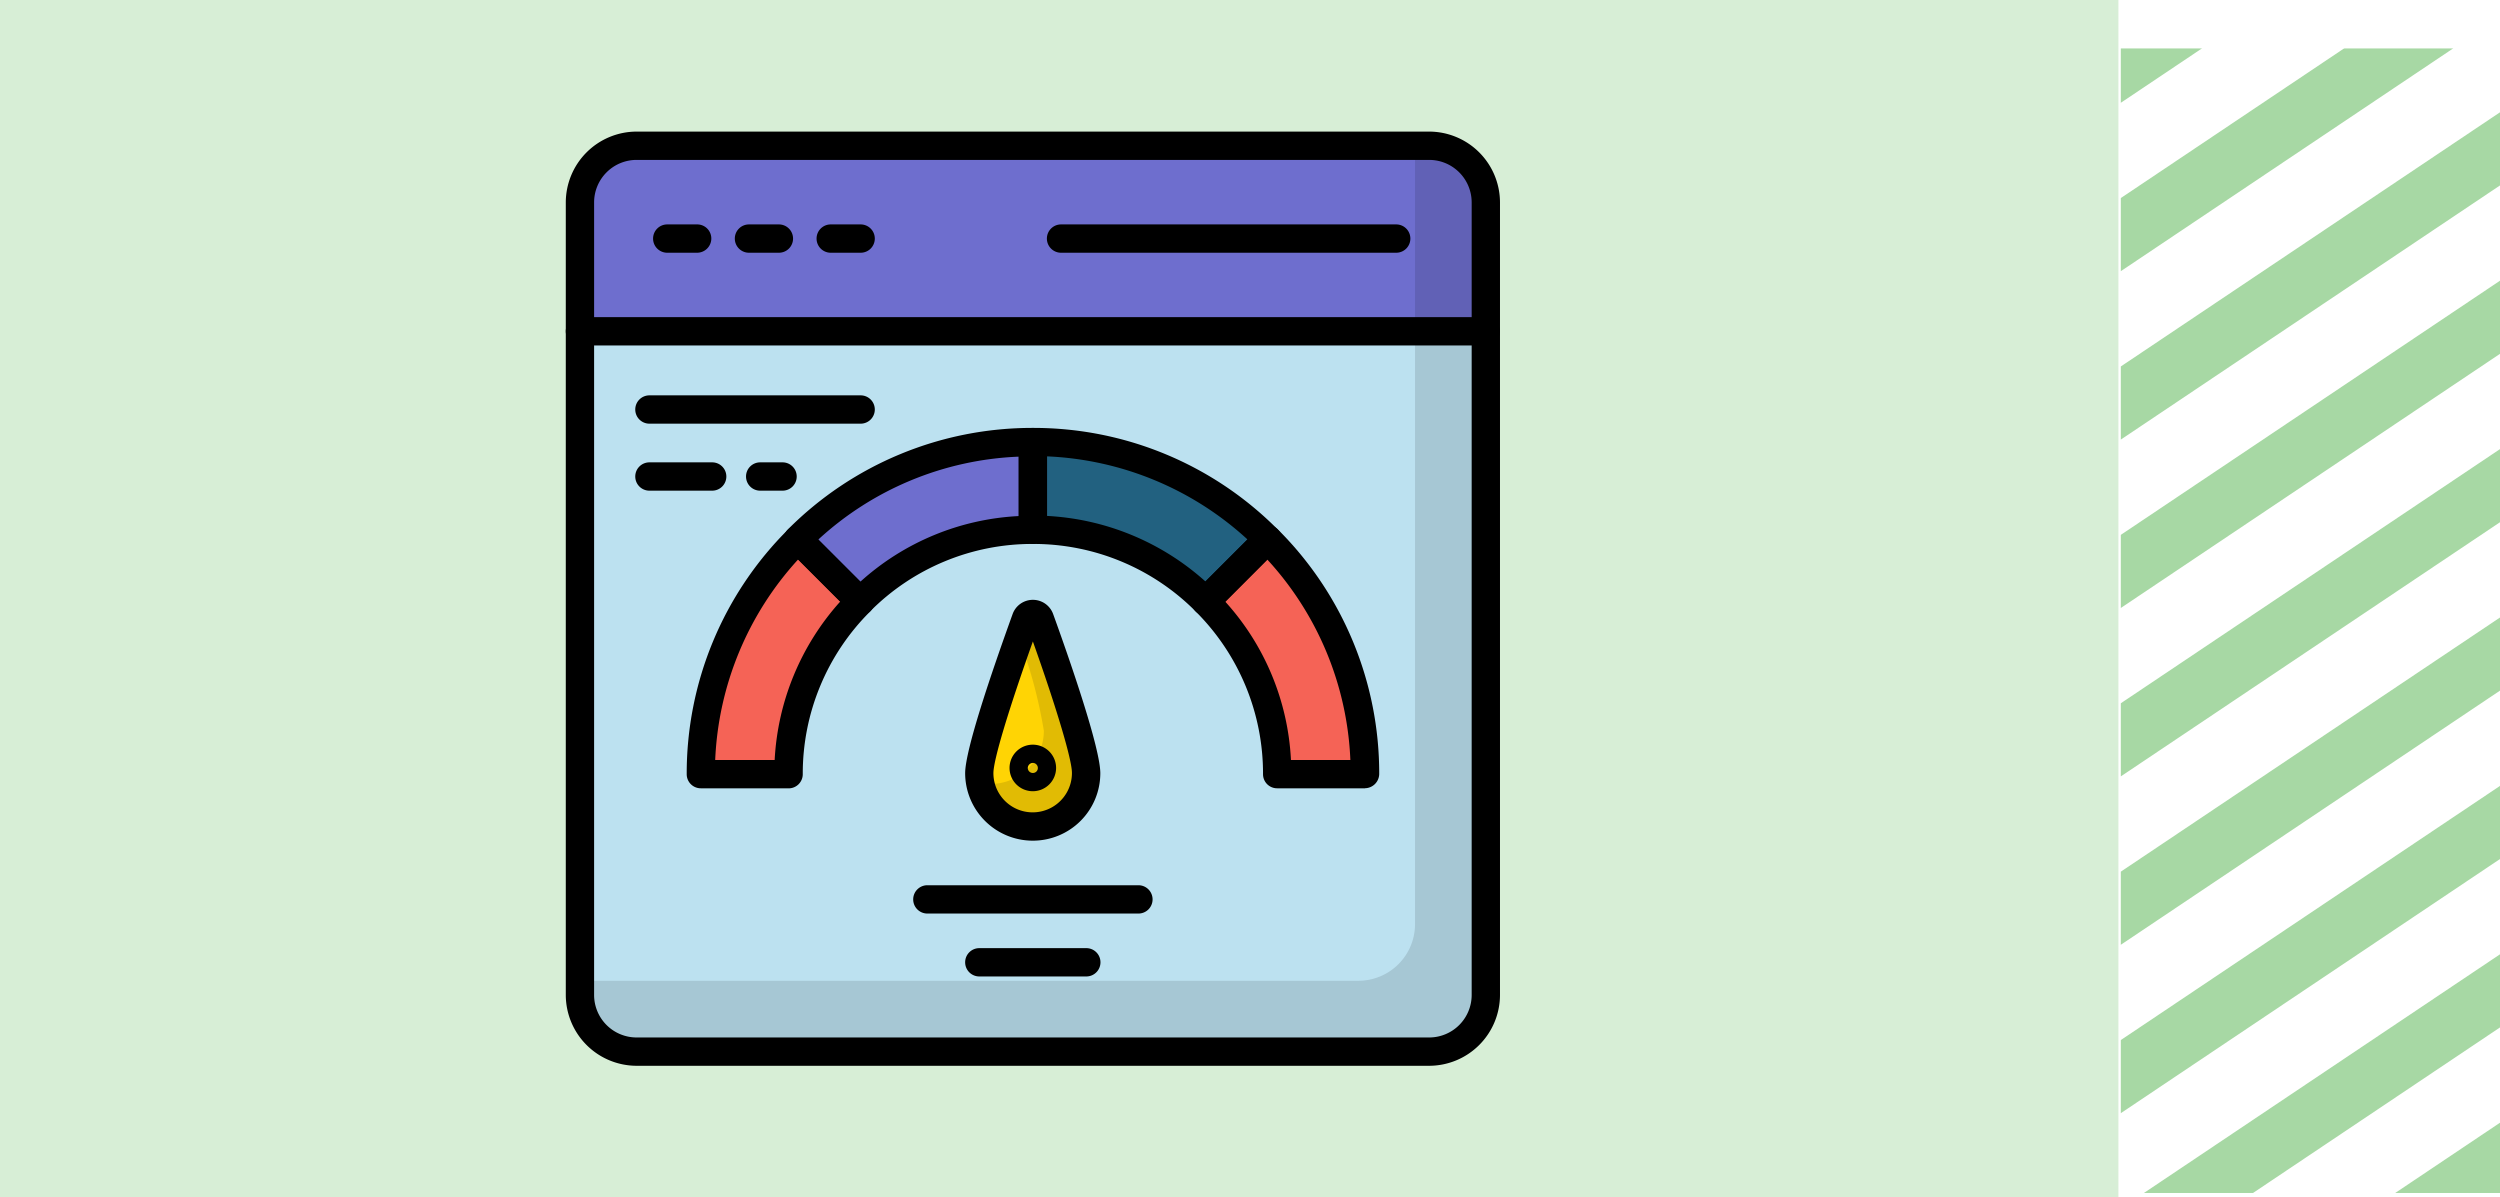 <svg xmlns="http://www.w3.org/2000/svg" xmlns:xlink="http://www.w3.org/1999/xlink" width="190" height="91" viewBox="0 0 190 91">
  <defs>
    <clipPath id="clip-path">
      <rect id="Rectángulo_401573" data-name="Rectángulo 401573" width="28.836" height="87" fill="#3ba935"/>
    </clipPath>
    <clipPath id="clip-path-2">
      <rect id="Rectángulo_401572" data-name="Rectángulo 401572" width="72.283" height="205.455" fill="#3ba935"/>
    </clipPath>
    <clipPath id="clip-path-3">
      <rect id="Rectángulo_403385" data-name="Rectángulo 403385" width="71" height="71" transform="translate(1273.051 967)" fill="#fff" stroke="#707070" stroke-width="1"/>
    </clipPath>
  </defs>
  <g id="img3" transform="translate(-1230.051 -957)">
    <g id="Grupo_1101940" data-name="Grupo 1101940" transform="translate(1420.051 1047.667) rotate(180)">
      <g id="Grupo_1099687" data-name="Grupo 1099687" clip-path="url(#clip-path)">
        <g id="Grupo_1099686" data-name="Grupo 1099686" transform="translate(-6.669 -43.137)" opacity="0.45" style="mix-blend-mode: multiply;isolation: isolate">
          <g id="Grupo_1099685" data-name="Grupo 1099685">
            <g id="Grupo_1099684" data-name="Grupo 1099684" clip-path="url(#clip-path-2)">
              <path id="Trazado_873516" data-name="Trazado 873516" d="M3.011,19.235,87.333,7.789,86.8,12.52,2.48,23.966Z" transform="matrix(0.898, -0.44, 0.44, 0.898, -11.17, 159.431)" fill="#3ba935"/>
              <path id="Trazado_873517" data-name="Trazado 873517" d="M3.011,19.235,87.333,7.789,86.8,12.52,2.48,23.966Z" transform="matrix(0.898, -0.44, 0.44, 0.898, -11.17, 146.632)" fill="#3ba935"/>
              <path id="Trazado_873518" data-name="Trazado 873518" d="M3.011,19.235,87.333,7.789,86.8,12.52,2.48,23.966Z" transform="matrix(0.898, -0.44, 0.44, 0.898, -11.17, 133.833)" fill="#3ba935"/>
              <path id="Trazado_873519" data-name="Trazado 873519" d="M3.011,19.235,87.333,7.789,86.8,12.52,2.48,23.966Z" transform="matrix(0.898, -0.44, 0.44, 0.898, -11.17, 121.035)" fill="#3ba935"/>
              <path id="Trazado_873520" data-name="Trazado 873520" d="M3.011,19.235,87.333,7.789,86.8,12.52,2.48,23.966Z" transform="matrix(0.898, -0.44, 0.44, 0.898, -11.17, 108.236)" fill="#3ba935"/>
              <path id="Trazado_873521" data-name="Trazado 873521" d="M3.011,19.235,87.333,7.789,86.8,12.52,2.48,23.966Z" transform="matrix(0.898, -0.44, 0.44, 0.898, -11.17, 95.438)" fill="#3ba935"/>
              <path id="Trazado_873522" data-name="Trazado 873522" d="M3.011,19.235,87.333,7.789,86.8,12.52,2.48,23.966Z" transform="matrix(0.898, -0.44, 0.44, 0.898, -11.17, 82.639)" fill="#3ba935"/>
              <path id="Trazado_873523" data-name="Trazado 873523" d="M3.011,19.235,87.333,7.789,86.8,12.52,2.48,23.966Z" transform="matrix(0.898, -0.44, 0.44, 0.898, -11.17, 69.841)" fill="#3ba935"/>
              <path id="Trazado_873524" data-name="Trazado 873524" d="M3.011,19.235,87.333,7.789,86.8,12.52,2.48,23.966Z" transform="matrix(0.898, -0.44, 0.44, 0.898, -11.17, 57.043)" fill="#3ba935"/>
              <path id="Trazado_873525" data-name="Trazado 873525" d="M3.011,19.235,87.333,7.789,86.8,12.52,2.48,23.966Z" transform="matrix(0.898, -0.44, 0.44, 0.898, -11.17, 44.244)" fill="#3ba935"/>
              <path id="Trazado_873526" data-name="Trazado 873526" d="M3.011,19.235,87.333,7.789,86.8,12.52,2.48,23.966Z" transform="translate(-11.17 31.445) rotate(-26.114)" fill="#3ba935"/>
            </g>
          </g>
        </g>
      </g>
      <rect id="Rectángulo_401574" data-name="Rectángulo 401574" width="161" height="91" transform="translate(29 -0.333)" fill="#d7eed6"/>
    </g>
    <g id="Enmascarar_grupo_1098760" data-name="Enmascarar grupo 1098760" clip-path="url(#clip-path-3)">
      <g id="velocidad" transform="translate(1271.941 965.891)">
        <g id="Grupo_1103072" data-name="Grupo 1103072">
          <g id="Grupo_1103063" data-name="Grupo 1103063">
            <path id="Trazado_919969" data-name="Trazado 919969" d="M71.033,6.49a4.308,4.308,0,0,0-4.3-4.3H6.49a4.308,4.308,0,0,0-4.3,4.3V16.3H71.033Z" fill="#6e6ece"/>
          </g>
          <g id="Grupo_1103064" data-name="Grupo 1103064">
            <path id="Trazado_919970" data-name="Trazado 919970" d="M2.185,16.286V66.729a4.308,4.308,0,0,0,4.3,4.3H66.729a4.308,4.308,0,0,0,4.3-4.3V16.286Z" fill="#bce1f0"/>
          </g>
          <g id="Grupo_1103065" data-name="Grupo 1103065" opacity="0.12">
            <path id="Trazado_919971" data-name="Trazado 919971" d="M66.729,2.185H65.653V61.348a4.308,4.308,0,0,1-4.3,4.3H2.185v1.076a4.308,4.308,0,0,0,4.3,4.3H66.729a4.308,4.308,0,0,0,4.3-4.3V6.49a4.308,4.308,0,0,0-4.3-4.3Z"/>
          </g>
          <g id="Grupo_1103066" data-name="Grupo 1103066">
            <path id="Trazado_919972" data-name="Trazado 919972" d="M54.448,32.094l-4.715,4.7A18.5,18.5,0,0,0,36.6,31.362V24.695a25.224,25.224,0,0,1,17.85,7.4Z" fill="#226180"/>
          </g>
          <g id="Grupo_1103067" data-name="Grupo 1103067">
            <path id="Trazado_919973" data-name="Trazado 919973" d="M36.609,24.706v6.667a18.5,18.5,0,0,0-13.135,5.436l-4.7-4.7A25.125,25.125,0,0,1,36.609,24.706Z" fill="#6e6ece"/>
          </g>
          <g id="Grupo_1103068" data-name="Grupo 1103068">
            <path id="Trazado_919974" data-name="Trazado 919974" d="M23.474,36.809a18.5,18.5,0,0,0-5.436,13.135H11.371A25.162,25.162,0,0,1,18.76,32.105Z" fill="#f56356"/>
          </g>
          <g id="Grupo_1103069" data-name="Grupo 1103069">
            <path id="Trazado_919975" data-name="Trazado 919975" d="M61.848,49.944H55.18a18.5,18.5,0,0,0-5.436-13.135l4.715-4.7a25.162,25.162,0,0,1,7.388,17.839Z" fill="#f56356"/>
          </g>
          <g id="Grupo_1103070" data-name="Grupo 1103070">
            <path id="Trazado_919976" data-name="Trazado 919976" d="M40.67,49.877a4.06,4.06,0,0,1-8.121,0c0-1.731,2.441-8.664,3.539-11.726a.558.558,0,0,1,1.054,0C38.251,41.2,40.67,48.147,40.67,49.877Z" fill="#ffd404"/>
          </g>
          <g id="Grupo_1103071" data-name="Grupo 1103071" opacity="0.12">
            <path id="Trazado_919977" data-name="Trazado 919977" d="M37.142,38.14a.558.558,0,0,0-1.054,0c-.155.433-.333.932-.532,1.487a36.908,36.908,0,0,1,1.886,7.011,4.043,4.043,0,0,1-4.049,4.049,4.261,4.261,0,0,1-.765-.078,4.057,4.057,0,0,0,8.043-.743C40.67,48.147,38.251,41.2,37.142,38.14Z"/>
          </g>
        </g>
        <g id="Grupo_1103108" data-name="Grupo 1103108">
          <g id="Grupo_1103092" data-name="Grupo 1103092">
            <g id="Grupo_1103091" data-name="Grupo 1103091">
              <g id="Grupo_1103090" data-name="Grupo 1103090">
                <g id="Grupo_1103089" data-name="Grupo 1103089">
                  <g id="Grupo_1103076" data-name="Grupo 1103076">
                    <g id="Grupo_1103073" data-name="Grupo 1103073">
                      <path id="Trazado_919978" data-name="Trazado 919978" d="M23.519,23.308H7.466a1.076,1.076,0,1,1,0-2.152H23.519a1.076,1.076,0,0,1,0,2.152Z"/>
                    </g>
                    <g id="Grupo_1103074" data-name="Grupo 1103074">
                      <path id="Trazado_919979" data-name="Trazado 919979" d="M17.584,28.4h-1.7a1.076,1.076,0,1,1,0-2.152h1.7a1.076,1.076,0,1,1,0,2.152Z"/>
                    </g>
                    <g id="Grupo_1103075" data-name="Grupo 1103075">
                      <path id="Trazado_919980" data-name="Trazado 919980" d="M12.236,28.4H7.466a1.076,1.076,0,1,1,0-2.152h4.77a1.076,1.076,0,1,1,0,2.152Z"/>
                    </g>
                  </g>
                  <g id="Grupo_1103088" data-name="Grupo 1103088">
                    <g id="Grupo_1103087" data-name="Grupo 1103087">
                      <g id="Grupo_1103086" data-name="Grupo 1103086">
                        <g id="Grupo_1103085" data-name="Grupo 1103085">
                          <g id="Grupo_1103084" data-name="Grupo 1103084">
                            <g id="Grupo_1103077" data-name="Grupo 1103077">
                              <path id="Trazado_919981" data-name="Trazado 919981" d="M66.729,72.109H6.49a5.393,5.393,0,0,1-5.38-5.38V6.49a5.393,5.393,0,0,1,5.38-5.38H66.729a5.393,5.393,0,0,1,5.38,5.38V66.729A5.393,5.393,0,0,1,66.729,72.109ZM6.49,3.262A3.231,3.231,0,0,0,3.262,6.49V66.729A3.231,3.231,0,0,0,6.49,69.957H66.729a3.231,3.231,0,0,0,3.228-3.228V6.49a3.231,3.231,0,0,0-3.228-3.228Z"/>
                            </g>
                            <g id="Grupo_1103078" data-name="Grupo 1103078">
                              <path id="Trazado_919982" data-name="Trazado 919982" d="M71.033,17.362H2.185a1.076,1.076,0,0,1,0-2.152H71.033a1.076,1.076,0,1,1,0,2.152Z"/>
                            </g>
                            <g id="Grupo_1103082" data-name="Grupo 1103082">
                              <g id="Grupo_1103079" data-name="Grupo 1103079">
                                <path id="Trazado_919983" data-name="Trazado 919983" d="M11.094,10.317H8.82a1.076,1.076,0,1,1,0-2.152h2.274A1.07,1.07,0,0,1,12.17,9.241,1.084,1.084,0,0,1,11.094,10.317Z"/>
                              </g>
                              <g id="Grupo_1103080" data-name="Grupo 1103080">
                                <path id="Trazado_919984" data-name="Trazado 919984" d="M17.306,10.317H15.032a1.076,1.076,0,0,1,0-2.152h2.274a1.076,1.076,0,0,1,0,2.152Z"/>
                              </g>
                              <g id="Grupo_1103081" data-name="Grupo 1103081">
                                <path id="Trazado_919985" data-name="Trazado 919985" d="M23.519,10.317H21.245a1.076,1.076,0,1,1,0-2.152h2.274a1.076,1.076,0,0,1,0,2.152Z"/>
                              </g>
                            </g>
                            <g id="Grupo_1103083" data-name="Grupo 1103083">
                              <path id="Trazado_919986" data-name="Trazado 919986" d="M64.222,10.317H38.75a1.076,1.076,0,1,1,0-2.152H64.222a1.076,1.076,0,1,1,0,2.152Z"/>
                            </g>
                          </g>
                        </g>
                      </g>
                    </g>
                  </g>
                </g>
              </g>
            </g>
          </g>
          <g id="Grupo_1103107" data-name="Grupo 1103107">
            <g id="Grupo_1103106" data-name="Grupo 1103106">
              <g id="Grupo_1103105" data-name="Grupo 1103105">
                <g id="Grupo_1103103" data-name="Grupo 1103103">
                  <g id="Grupo_1103102" data-name="Grupo 1103102">
                    <g id="Grupo_1103099" data-name="Grupo 1103099">
                      <g id="Grupo_1103097" data-name="Grupo 1103097">
                        <g id="Grupo_1103093" data-name="Grupo 1103093">
                          <path id="Trazado_919987" data-name="Trazado 919987" d="M49.744,37.885a1.073,1.073,0,0,1-.765-.311,17.379,17.379,0,0,0-12.37-5.125,1.07,1.07,0,0,1-1.076-1.076V24.706a1.07,1.07,0,0,1,1.076-1.076,26.15,26.15,0,0,1,18.6,7.71,1.071,1.071,0,0,1,0,1.52L50.5,37.575A1.1,1.1,0,0,1,49.744,37.885ZM37.685,30.319A19.52,19.52,0,0,1,49.722,35.3l3.195-3.195a24.026,24.026,0,0,0-15.232-6.312Z"/>
                        </g>
                        <g id="Grupo_1103094" data-name="Grupo 1103094">
                          <path id="Trazado_919988" data-name="Trazado 919988" d="M23.474,37.885a1.073,1.073,0,0,1-.765-.311L17.994,32.86a1.071,1.071,0,0,1,0-1.52,26.194,26.194,0,0,1,18.615-7.71,1.07,1.07,0,0,1,1.076,1.076v6.667a1.07,1.07,0,0,1-1.076,1.076,17.36,17.36,0,0,0-12.37,5.125A1.122,1.122,0,0,1,23.474,37.885ZM20.3,32.116l3.2,3.2A19.394,19.394,0,0,1,35.533,30.33V25.815a23.9,23.9,0,0,0-15.232,6.3Z"/>
                        </g>
                        <g id="Grupo_1103095" data-name="Grupo 1103095">
                          <path id="Trazado_919989" data-name="Trazado 919989" d="M18.038,51.02H11.371A1.07,1.07,0,0,1,10.3,49.944a26.15,26.15,0,0,1,7.71-18.6,1.071,1.071,0,0,1,1.52,0l4.715,4.715a1.071,1.071,0,0,1,0,1.52,17.379,17.379,0,0,0-5.125,12.37,1.077,1.077,0,0,1-1.076,1.076Zm-5.569-2.152h4.515a19.52,19.52,0,0,1,4.981-12.037l-3.2-3.2a24.074,24.074,0,0,0-6.3,15.232Z"/>
                        </g>
                        <g id="Grupo_1103096" data-name="Grupo 1103096">
                          <path id="Trazado_919990" data-name="Trazado 919990" d="M61.848,51.02H55.18A1.07,1.07,0,0,1,54.1,49.944a17.379,17.379,0,0,0-5.125-12.37,1.071,1.071,0,0,1,0-1.52l4.715-4.715a1.082,1.082,0,0,1,.765-.311,1.1,1.1,0,0,1,.765.311,26.15,26.15,0,0,1,7.71,18.6,1.1,1.1,0,0,1-1.087,1.076Zm-5.625-2.152h4.515a23.967,23.967,0,0,0-6.312-15.232l-3.195,3.2A19.344,19.344,0,0,1,56.223,48.868Z"/>
                        </g>
                      </g>
                      <g id="Grupo_1103098" data-name="Grupo 1103098">
                        <path id="Trazado_919991" data-name="Trazado 919991" d="M36.609,55a5.139,5.139,0,0,1-5.147-5.125c0-1.753,1.964-7.544,3.605-12.092a1.637,1.637,0,0,1,3.084,0c1.342,3.705,3.583,10.206,3.583,12.092A5.128,5.128,0,0,1,36.609,55Zm0-15.143c-1.864,5.236-3,9.019-3,10.007a2.984,2.984,0,0,0,5.968,0C39.594,48.89,38.418,44.952,36.609,39.86Zm-.477-1.353Z"/>
                      </g>
                    </g>
                    <g id="Grupo_1103100" data-name="Grupo 1103100">
                      <path id="Trazado_919992" data-name="Trazado 919992" d="M44.63,60.539H28.589a1.076,1.076,0,0,1,0-2.152H44.63a1.076,1.076,0,0,1,0,2.152Z"/>
                    </g>
                    <g id="Grupo_1103101" data-name="Grupo 1103101">
                      <path id="Trazado_919993" data-name="Trazado 919993" d="M40.67,65.32H32.538a1.076,1.076,0,0,1,0-2.152H40.67a1.076,1.076,0,0,1,0,2.152Z"/>
                    </g>
                  </g>
                </g>
                <g id="Grupo_1103104" data-name="Grupo 1103104">
                  <path id="Trazado_919994" data-name="Trazado 919994" d="M36.609,51.242a1.769,1.769,0,1,1,1.764-1.764A1.771,1.771,0,0,1,36.609,51.242Zm0-2.152a.393.393,0,0,0-.388.388.384.384,0,0,0,.388.377.374.374,0,0,0,.377-.377A.384.384,0,0,0,36.609,49.09Z"/>
                </g>
              </g>
            </g>
          </g>
        </g>
      </g>
    </g>
  </g>
</svg>

